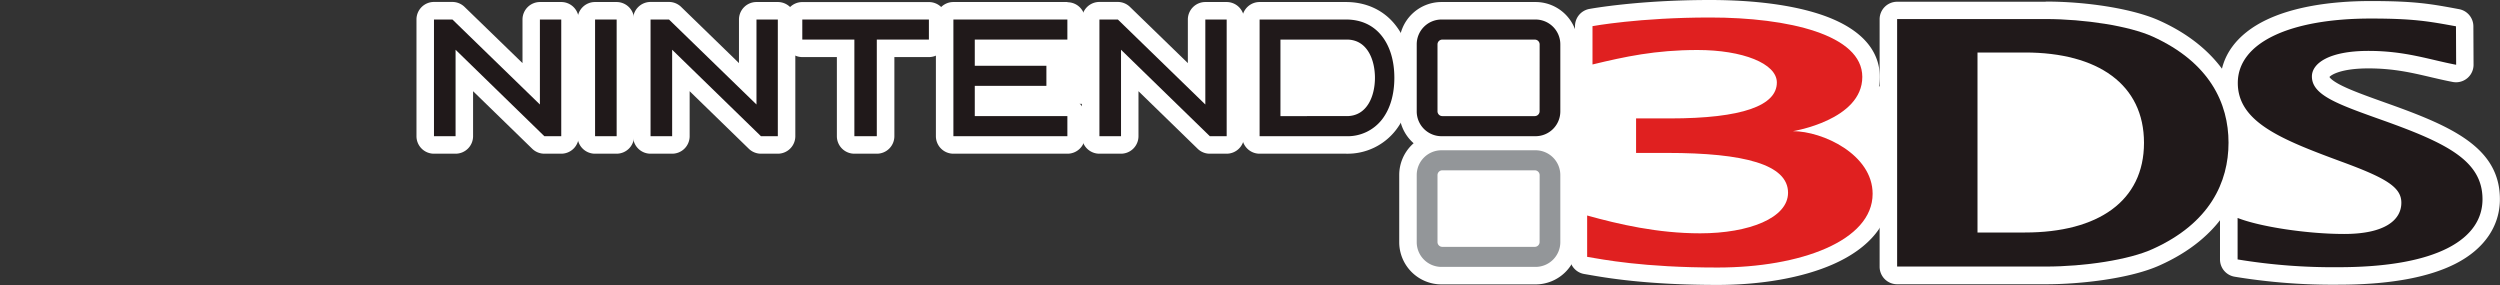<svg id="Capa_1" data-name="Capa 1" xmlns="http://www.w3.org/2000/svg" viewBox="0 0 1000 114"><rect x="0" y="0" width="1000" height="114" fill="#333333" stroke="none"/><title>logo_right</title><g id="Layer_2" data-name="Layer 2"><rect x="512.18" y="18.54" width="37.8" height="27.9" fill="#fff"/><rect x="576.91" y="15.84" width="35.76" height="25.7" fill="#fff"/><rect x="576.91" y="71.04" width="36.99" height="27.7" fill="#fff"/><rect x="621.18" y="21.03" width="94" height="71.97" fill="#fff"/><rect x="783.18" y="21.03" width="77.5" height="73.52" fill="#fff"/><rect x="895.04" y="54.48" width="26.35" height="26.35" fill="#fff"/><rect x="885.68" y="49.04" width="43.5" height="34.39" fill="#fff"/><rect x="902.68" y="60.11" width="65" height="32.89" fill="#fff"/><rect x="718.68" y="34.54" width="44.5" height="33.59" fill="#fff"/><rect x="404.15" y="15.84" width="40.02" height="25.7" fill="#fff"/></g><path d="M576.57,110.26a13.39,13.39,0,0,1-13.38-13.38V70a13.4,13.4,0,0,1,13.38-13.39h37.67A13.41,13.41,0,0,1,627.63,70V96.88a13.4,13.4,0,0,1-13.39,13.38Z" fill="#fff"/><path d="M614.24,60.11A9.92,9.92,0,0,1,624.13,70V96.88a9.91,9.91,0,0,1-9.89,9.88H576.57a9.9,9.9,0,0,1-9.88-9.88V70a9.91,9.91,0,0,1,9.88-9.89h37.67m0-7H576.57A16.9,16.9,0,0,0,559.69,70V96.88a16.9,16.9,0,0,0,16.88,16.88h37.67a16.9,16.9,0,0,0,16.89-16.88V70a16.91,16.91,0,0,0-16.89-16.89Z" fill="#fff"/><path d="M687,110.5c-28.22,0-44.42-2.86-51.33-4.08l-1.38-.24a3.51,3.51,0,0,1-2.91-3.45V86.19a3.51,3.51,0,0,1,3.5-3.5,3.38,3.38,0,0,1,.94.13c11.74,3.26,27.38,7,44.26,7,18.05,0,31.66-5.47,31.66-12.73,0-8.13-15.49-12.43-44.81-12.43H654.43a3.5,3.5,0,0,1-3.5-3.5V47.36a3.5,3.5,0,0,1,3.5-3.5h13.44c25,0,39.32-4,39.32-10.87,0-4-9.81-9.46-28.24-9.46-16.37,0-28.31,2.57-41.12,5.66a3.37,3.37,0,0,1-.83.1,3.51,3.51,0,0,1-3.5-3.5V10.46A3.51,3.51,0,0,1,636.36,7c.78-.14,19.28-3.52,47.63-3.52,40.34,0,64.43,10.2,64.43,27.27,0,11-8.95,17.49-17.18,21.1,11.08,4.37,21.31,13.47,21.31,25.64,0,10.38-7.15,19-20.68,25C720.21,107.66,704.26,110.5,687,110.5Z" fill="#fff"/><path d="M684,7c31.41,0,60.93,6.9,60.93,23.77,0,17.26-27.73,21.7-27.73,21.7,11.85,0,31.86,9.26,31.86,25C749.05,96.33,720.17,107,687,107c-30,0-46.05-3.23-52.12-4.27V86.19c12.63,3.51,28.19,7.13,45.2,7.13,19.52,0,35.16-6.13,35.16-16.23,0-11.3-17.51-15.93-48.31-15.93H654.43V47.36h13.43c29.24,0,42.83-5.22,42.83-14.37,0-7.59-13.74-13-31.74-13-16.77,0-29.08,2.65-42,5.76V10.46S655.64,7,684,7m0-7c-28.67,0-47.48,3.44-48.27,3.58A7,7,0,0,0,630,10.46V25.79a7,7,0,0,0,7,7,7.14,7.14,0,0,0,1.65-.19C651.24,29.55,663,27,679,27c15.42,0,23.67,4.22,24.73,6.1-.31,2-7.26,7.23-35.82,7.23H654.43a7,7,0,0,0-7,7v13.8a7,7,0,0,0,7,7h12.48c15.06,0,26.38,1.14,33.62,3.41,3.51,1.09,7.69,2.94,7.69,5.52,0,3.86-10.71,9.23-28.16,9.23-16.45,0-31.8-3.67-43.33-6.87a7,7,0,0,0-8.87,6.74v16.54a7,7,0,0,0,5.82,6.9l1.36.23c7,1.24,23.42,4.14,51.94,4.14,17.76,0,34.21-2.94,46.31-8.29,14.68-6.48,22.76-16.49,22.76-28.2,0-9.42-5.19-18-14.62-24.27-.79-.53-1.61-1-2.44-1.5,10.55-6.64,12.93-14.88,12.93-21,0-7.7-4.07-18.27-23.44-24.84C714,1,696.31,0,684,0Z" fill="#fff"/><path d="M217.74,58a3.52,3.52,0,0,1-2.44-1l-29.57-28.8V54.48a3.5,3.5,0,0,1-3.5,3.5h-8.64a3.5,3.5,0,0,1-3.5-3.5V7.8a3.5,3.5,0,0,1,3.5-3.5H181a3.54,3.54,0,0,1,2.44,1l29.05,28.23V7.8A3.5,3.5,0,0,1,216,4.3h8.54A3.5,3.5,0,0,1,228,7.8V54.48a3.5,3.5,0,0,1-3.5,3.5Z" fill="#fff"/><path d="M224.5,7.81V54.48h-6.76L182.23,19.9V54.48h-8.64V7.81H181l35,34v-34h8.54m0-7H216a7,7,0,0,0-7,7V25.24L185.84,2.78a7,7,0,0,0-4.87-2h-7.38a7,7,0,0,0-7,7V54.48a7,7,0,0,0,7,7h8.64a7,7,0,0,0,7-7v-18l23.63,23a7,7,0,0,0,4.88,2h6.76a7,7,0,0,0,7-7V7.81a7,7,0,0,0-7-7Z" fill="#fff"/><path d="M304.38,58a3.52,3.52,0,0,1-2.44-1l-29.58-28.8V54.48a3.5,3.5,0,0,1-3.5,3.5h-8.64a3.5,3.5,0,0,1-3.5-3.5V7.8a3.5,3.5,0,0,1,3.5-3.5h7.37a3.52,3.52,0,0,1,2.44,1l29.06,28.23V7.8a3.5,3.5,0,0,1,3.5-3.5h8.54a3.5,3.5,0,0,1,3.5,3.5V54.48a3.5,3.5,0,0,1-3.5,3.5Z" fill="#fff"/><path d="M311.13,7.81V54.48h-6.75L268.86,19.9V54.48h-8.64V7.81h7.37l35,34v-34h8.54m0-7h-8.54a7,7,0,0,0-7,7V25.24L272.47,2.78a7,7,0,0,0-4.88-2h-7.37a7,7,0,0,0-7,7V54.48a7,7,0,0,0,7,7h8.64a7,7,0,0,0,7-7v-18l23.64,23a7,7,0,0,0,4.88,2h6.75a7,7,0,0,0,7-7V7.81a7,7,0,0,0-7-7Z" fill="#fff"/><path d="M483.93,58a3.52,3.52,0,0,1-2.44-1l-29.58-28.8V54.48a3.5,3.5,0,0,1-3.5,3.5h-8.64a3.5,3.5,0,0,1-3.5-3.5V7.8a3.5,3.5,0,0,1,3.5-3.5h7.37a3.52,3.52,0,0,1,2.44,1l29.05,28.23V7.8a3.5,3.5,0,0,1,3.5-3.5h8.54a3.5,3.5,0,0,1,3.5,3.5V54.48a3.5,3.5,0,0,1-3.5,3.5Z" fill="#fff"/><path d="M490.67,7.81V54.48h-6.74L448.41,19.9V54.48h-8.64V7.81h7.37l35,34v-34h8.54m0-7h-8.54a7,7,0,0,0-7,7V25.24L452,2.78a7,7,0,0,0-4.88-2h-7.37a7,7,0,0,0-7,7V54.48a7,7,0,0,0,7,7h8.64a7,7,0,0,0,7-7v-18l23.64,23a6.94,6.94,0,0,0,4.88,2h6.74a7,7,0,0,0,7-7V7.81a7,7,0,0,0-7-7Z" fill="#fff"/><rect x="234.53" y="4.31" width="15.64" height="53.67" rx="3.5" fill="#fff"/><path d="M246.66,7.81V54.48H238V7.81h8.63m0-7H238a7,7,0,0,0-7,7V54.48a7,7,0,0,0,7,7h8.63a7,7,0,0,0,7-7V7.81a7,7,0,0,0-7-7Z" fill="#fff"/><path d="M341.75,58a3.5,3.5,0,0,1-3.5-3.5V19.33H320.92a3.5,3.5,0,0,1-3.5-3.5v-8a3.5,3.5,0,0,1,3.5-3.5h50.64a3.5,3.5,0,0,1,3.5,3.5v8a3.5,3.5,0,0,1-3.5,3.5H354.22V54.48a3.5,3.5,0,0,1-3.5,3.5Z" fill="#fff"/><path d="M371.56,7.81v8H350.72V54.48h-9V15.83H320.92v-8h50.64m0-7H320.92a7,7,0,0,0-7,7v8a7,7,0,0,0,7,7h13.83V54.48a7,7,0,0,0,7,7h9a7,7,0,0,0,7-7V22.83h13.84a7,7,0,0,0,7-7v-8a7,7,0,0,0-7-7Z" fill="#fff"/><path d="M381.36,58a3.5,3.5,0,0,1-3.5-3.5V7.81a3.5,3.5,0,0,1,3.5-3.5H427a3.5,3.5,0,0,1,3.5,3.5v8a3.5,3.5,0,0,1-3.5,3.5H393.41v3.48h25.15a3.5,3.5,0,0,1,3.5,3.5v8a3.5,3.5,0,0,1-3.5,3.5H393.41v5.1H427a3.5,3.5,0,0,1,3.5,3.5v8A3.5,3.5,0,0,1,427,58Z" fill="#fff"/><path d="M427,7.81v8h-37V26.31h28.65v8H389.91v12.1h37v8H381.36V7.81H427m0-7H381.36a7,7,0,0,0-7,7V54.48a7,7,0,0,0,7,7H427a7,7,0,0,0,7-7v-8a7,7,0,0,0-7-7h-3.6a7,7,0,0,0,2.21-5.1v-8a7.06,7.06,0,0,0-.92-3.48H427a7,7,0,0,0,7-7v-8a7,7,0,0,0-7-7Z" fill="#fff"/><path d="M503.84,58a3.5,3.5,0,0,1-3.5-3.5V7.81a3.5,3.5,0,0,1,3.5-3.5h34.63a21,21,0,0,1,17.22,8.2c3.62,4.74,5.55,11.18,5.55,18.62S559.32,45,555.68,49.78c-4.06,5.36-10,8.2-17.21,8.2Z" fill="#fff"/><path d="M538.47,7.81c6,0,11,2.36,14.43,6.81,3.16,4.13,4.84,9.86,4.84,16.51s-1.68,12.38-4.84,16.53a17.4,17.4,0,0,1-14.43,6.82H503.84V7.81h34.63m0-7H503.84a7,7,0,0,0-7,7V54.48a7,7,0,0,0,7,7h34.63a24.43,24.43,0,0,0,20-9.6c4.09-5.37,6.26-12.55,6.26-20.75s-2.18-15.39-6.29-20.76c-4.66-6.16-11.77-9.56-20-9.56Z" fill="#fff"/><path d="M576.57,58a13.4,13.4,0,0,1-13.38-13.39V17.71a13.4,13.4,0,0,1,13.38-13.4h37.67a13.41,13.41,0,0,1,13.39,13.4V44.59A13.41,13.41,0,0,1,614.24,58Z" fill="#fff"/><path d="M614.24,7.81a9.92,9.92,0,0,1,9.89,9.9V44.59a9.92,9.92,0,0,1-9.89,9.89H576.57a9.91,9.91,0,0,1-9.88-9.89V17.71a9.91,9.91,0,0,1,9.88-9.9h37.67m0-7H576.57a16.91,16.91,0,0,0-16.88,16.9V44.59a16.9,16.9,0,0,0,16.88,16.89h37.67a16.91,16.91,0,0,0,16.89-16.89V17.71A16.92,16.92,0,0,0,614.24.81Z" fill="#fff"/><path d="M935.34,110.38a237.26,237.26,0,0,1-40.86-3.15,3.5,3.5,0,0,1-2.94-3.46V87.18a3.51,3.51,0,0,1,3.5-3.5,3.35,3.35,0,0,1,1.28.25c8.61,3.39,27.16,6.16,41.36,6.16,12.12,0,19.36-3.37,19.36-9,0-3.93-5.29-7.13-21.77-13.17-23.43-8.66-43.65-16.14-43.65-34.72,0-18,21.71-29.27,56.66-29.27C965.81,3.92,971.9,5,983,7.06a3.57,3.57,0,0,1,2.92,3.44L986,25.9a3.44,3.44,0,0,1-1.26,2.7,3.48,3.48,0,0,1-2.24.81,3.66,3.66,0,0,1-.65-.06c-3-.56-5.89-1.25-8.71-1.91-7.53-1.76-15.32-3.58-25.72-3.58-13.93,0-19.12,4.12-19.12,6.72,0,5,10.18,8.59,25.6,14.08l.75.27c24.53,8.78,41.89,16.42,41.89,34.77,0,6.64-2.73,16-15.75,22.62C970.3,107.67,955,110.38,935.34,110.38Z" fill="#fff"/><path d="M948.28,7.42c17.24,0,23.15,1.09,34.11,3.1l.07,15.39c-10.75-2-20.28-5.55-35.08-5.55-15.87,0-22.62,5-22.62,10.22,0,7.54,10.4,11.14,28.67,17.65C978.85,57.33,993,64.35,993,79.7c0,15.78-17.71,27.18-57.66,27.18a234.22,234.22,0,0,1-40.3-3.11V87.18c9,3.54,27.88,6.41,42.64,6.41,16.16,0,22.86-5.55,22.86-12.51,0-6.25-6.22-9.92-24.07-16.46-23.86-8.82-41.35-15.76-41.35-31.43,0-16.23,21-25.77,53.16-25.77m0-7C931.33.42,916.93,3,906.65,7.9c-11.95,5.69-18.53,14.67-18.53,25.29,0,21,22.31,29.27,45.92,38,13,4.74,19.5,8.07,19.5,9.89,0,3.29-6.37,5.51-15.86,5.51-13.6,0-31.95-2.71-40.07-5.92A7,7,0,0,0,888,87.18v16.59a7,7,0,0,0,5.89,6.92,241.12,241.12,0,0,0,41.41,3.19c20.24,0,36.06-2.84,47-8.44,11.39-5.83,17.66-15,17.66-25.74,0-20.6-19.16-29.09-44.21-38.06l-.76-.27c-8.57-3.06-15.35-5.47-19.61-7.82-2.3-1.27-3.35-2.27-3.6-2.76.87-1,5-3.43,15.56-3.43,10,0,17.25,1.69,24.92,3.49,2.86.67,5.81,1.36,8.86,1.94a7.15,7.15,0,0,0,1.3.12,7,7,0,0,0,7-7l-.07-15.4a7,7,0,0,0-5.74-6.85C972.34,1.56,966.13.42,948.28.42Z" fill="#fff"/><path d="M758.85,110.16a3.5,3.5,0,0,1-3.5-3.5v-99a3.5,3.5,0,0,1,3.5-3.5h59.43c16.5,0,34.68,3,44.21,7.3C889.28,23.52,894.91,43,894.91,57.16s-5.63,33.65-32.43,45.73c-9.61,4.35-27.38,7.27-44.2,7.27Z" fill="#fff"/><path d="M818.28,7.63c15.56,0,33.34,2.74,42.77,7C883.93,25,891.41,41.49,891.41,57.16S884,89.35,861,99.7c-9.42,4.26-27.2,7-42.76,7H758.85v-99h59.43m0-7H758.85a7,7,0,0,0-7,7v99a7,7,0,0,0,7,7h59.43c14.38,0,34.07-2.34,45.64-7.58,12-5.38,21-12.75,26.81-21.88a49.35,49.35,0,0,0,7.68-27c0-21.51-12.25-38.88-34.48-48.92C853.84,3.69,835.49.63,818.28.63Z" fill="#fff"/><path d="M613.91,15.84h-37A1.92,1.92,0,0,0,575,17.76V44.52a1.93,1.93,0,0,0,1.93,1.92h37a1.94,1.94,0,0,0,1.93-1.92V17.76A1.93,1.93,0,0,0,613.91,15.84Z" fill="none"/><path d="M538.72,15.83H512.18V46.44h26.54c8.3,0,11.26-8.25,11.26-15.31S547,15.83,538.72,15.83Z" fill="none"/><path d="M613.91,68.13h-37A1.92,1.92,0,0,0,575,70.06V96.82a1.92,1.92,0,0,0,1.93,1.92h37a1.93,1.93,0,0,0,1.93-1.92V70.06A1.93,1.93,0,0,0,613.91,68.13Z" fill="none"/><path d="M810,21H791V93h19c29.19,0,47.6-12.48,47.6-35.84S839.18,21,810,21Z" fill="none"/><path d="M614.24,60.11H576.57A9.91,9.91,0,0,0,566.69,70V96.88a9.9,9.9,0,0,0,9.88,9.88h37.67a9.91,9.91,0,0,0,9.89-9.88V70A9.92,9.92,0,0,0,614.24,60.11Zm1.6,36.71a1.93,1.93,0,0,1-1.93,1.92h-37A1.92,1.92,0,0,1,575,96.82V70.06a1.92,1.92,0,0,1,1.93-1.93h37a1.93,1.93,0,0,1,1.93,1.93Z" fill="#939699"/><path d="M717.19,52.47s27.73-4.44,27.73-21.7C744.92,13.9,715.4,7,684,7c-28.35,0-47,3.46-47,3.46V25.79C649.87,22.68,662.18,20,679,20c18,0,31.74,5.37,31.74,13,0,9.15-13.59,14.37-42.83,14.37H654.43v13.8h12.48c30.8,0,48.31,4.63,48.31,15.93,0,10.1-15.64,16.23-35.16,16.23-17,0-32.57-3.62-45.2-7.13v16.54c6.07,1,22.15,4.27,52.12,4.27,33.19,0,62.07-10.67,62.07-29.49C749.05,61.73,729,52.47,717.19,52.47Z" fill="#e02020"/><polygon points="215.96 7.8 215.96 41.8 180.97 7.8 173.59 7.8 173.59 54.48 182.23 54.48 182.23 19.9 217.74 54.48 224.5 54.48 224.5 7.8 222.88 7.8 215.96 7.8" fill="#20191a"/><polygon points="302.59 7.8 302.59 41.8 267.59 7.8 260.22 7.8 260.22 54.48 268.86 54.48 268.86 19.9 304.38 54.48 311.13 54.48 311.13 7.8 309.52 7.8 302.59 7.8" fill="#20191a"/><polygon points="482.13 7.8 482.13 41.8 447.14 7.8 439.77 7.8 439.77 54.48 448.41 54.48 448.41 19.9 483.93 54.48 490.67 54.48 490.67 7.8 489.06 7.8 482.13 7.8" fill="#20191a"/><polygon points="238.03 7.81 238.03 54.48 246.66 54.48 246.66 7.81 245.07 7.81 238.03 7.81" fill="#20191a"/><polygon points="320.92 7.81 320.92 15.83 341.75 15.83 341.75 54.48 350.72 54.48 350.72 15.83 371.56 15.83 371.56 7.81 369.97 7.81 320.92 7.81" fill="#20191a"/><polygon points="381.36 7.81 381.36 54.48 426.95 54.48 426.95 46.44 389.91 46.44 389.91 34.34 418.56 34.34 418.56 26.31 389.91 26.31 389.91 15.83 426.95 15.83 426.95 7.81 425.33 7.81 381.36 7.81" fill="#20191a"/><path d="M538.47,7.81H503.84V54.48h34.63a17.4,17.4,0,0,0,14.43-6.82c3.16-4.15,4.84-9.85,4.84-16.53s-1.68-12.38-4.84-16.51C549.52,10.17,544.52,7.81,538.47,7.81Zm.25,38.63H512.18V15.83h26.54c8.3,0,11.26,8.26,11.26,15.3S547,46.44,538.72,46.44Z" fill="#20191a"/><path d="M614.24,7.81H576.57a9.91,9.91,0,0,0-9.88,9.9V44.59a9.91,9.91,0,0,0,9.88,9.89h37.67a9.92,9.92,0,0,0,9.89-9.89V17.71A9.92,9.92,0,0,0,614.24,7.81Zm1.6,36.71a1.94,1.94,0,0,1-1.93,1.92h-37A1.93,1.93,0,0,1,575,44.52V17.76a1.92,1.92,0,0,1,1.93-1.92h37a1.93,1.93,0,0,1,1.93,1.92Z" fill="#20191a"/><path d="M953.43,48.23c-18.27-6.51-28.67-10.11-28.67-17.65,0-5.19,6.75-10.22,22.62-10.22,14.8,0,24.33,3.51,35.08,5.55l-.07-15.39c-11-2-16.87-3.1-34.11-3.1-32.11,0-53.16,9.54-53.16,25.77,0,15.67,17.49,22.61,41.35,31.43,17.85,6.54,24.07,10.21,24.07,16.46,0,7-6.7,12.51-22.86,12.51-14.76,0-33.68-2.87-42.64-6.41v16.59a234.22,234.22,0,0,0,40.3,3.11c39.95,0,57.66-11.4,57.66-27.18C993,64.35,978.85,57.33,953.43,48.23Z" fill="#20191a"/><path d="M861.05,14.62c-9.43-4.25-27.21-7-42.77-7H758.85v99h59.43c15.56,0,33.34-2.7,42.76-7,23-10.35,30.37-26.86,30.37-42.54S883.93,25,861.05,14.62ZM810,93H791V21h19c29.19,0,47.6,12.78,47.6,36.13S839.18,93,810,93Z" fill="#20191a"/></svg>